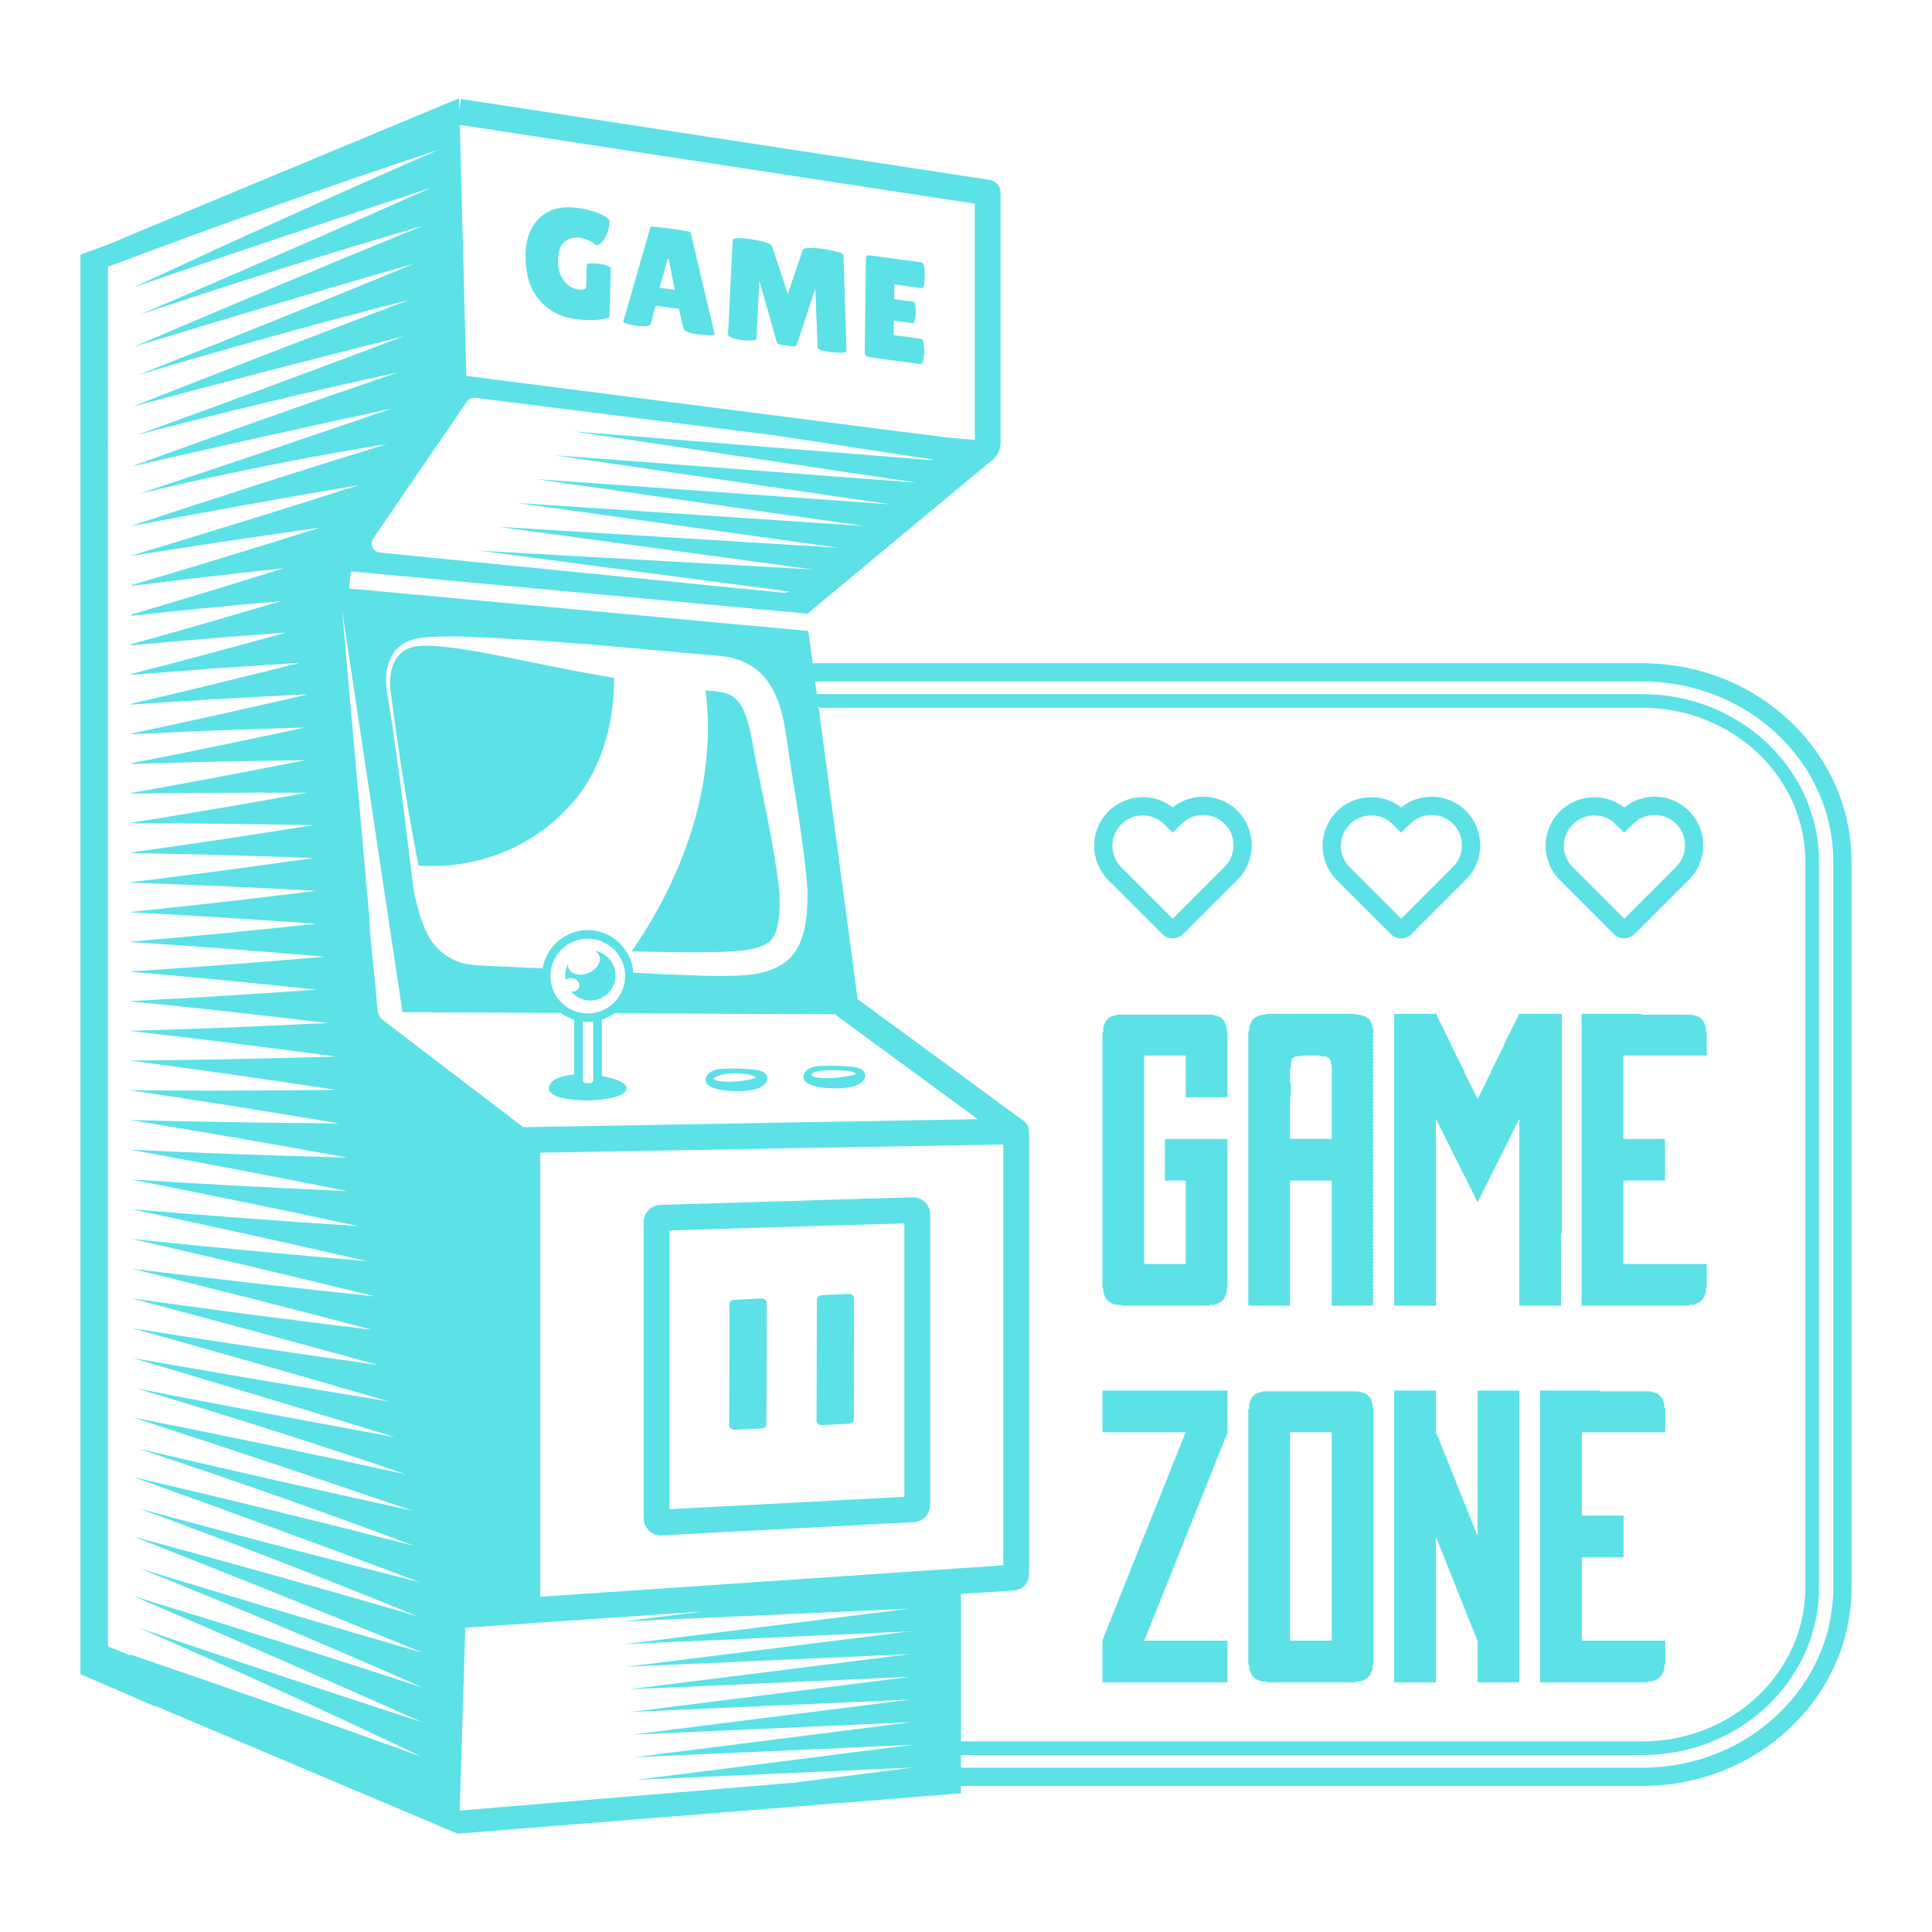 <?xml version="1.0" standalone="no"?>
<svg version="1.1" id="downloadSvg" xmlns="http://www.w3.org/2000/svg" xmlns:xlink="http://www.w3.org/1999/xlink" x="0px" y="0px" viewBox="0 0 1200 1200" enable-background="new 0 0 1200 1200" xml:space="preserve" height="512" width="512">
<g>
	<path fill="#1A1A3A" d="M1020.218,411.953H504.774l-2.682-20.036l-285.18-26.385l0.98-10.624l283.653,26.244l114.877-95.514&#10;&#9;&#9;c3.209-2.668,5.049-6.589,5.049-10.76v-155.22c0-3.952-2.887-7.313-6.795-7.912L286.36,61.481l-1.023,6.7l-0.185-7.102&#10;&#9;&#9;L82.169,145.542v0.004L67.039,151.9L50,158.124v881.751l46.612,20.127v-0.387l187.578,79.307l312.671-25.045v-4.608h423.356&#10;&#9;&#9;c71.562,0,129.782-55.249,129.782-123.16V535.113C1150,467.202,1091.78,411.953,1020.218,411.953z M335.557,991.774V715.958&#10;&#9;&#9;l287.618-5.085V972.25L335.557,991.774z M596.861,990.079l31.254-2.122c5.122-0.078,11.067-2.199,11.067-11.609V702.725&#10;&#9;&#9;c0-0.013-0.004-0.026-0.004-0.039c0-0.037-0.011-0.071-0.011-0.108c-0.013-0.726-0.144-1.417-0.339-2.084&#10;&#9;&#9;c-0.044-0.149-0.084-0.294-0.137-0.44c-0.245-0.688-0.561-1.337-0.975-1.924c-0.055-0.078-0.124-0.145-0.183-0.221&#10;&#9;&#9;c-0.423-0.558-0.916-1.052-1.469-1.482c-0.059-0.046-0.094-0.112-0.155-0.156l-103.212-75.69L508.41,439.116&#10;&#9;&#9;c0.474,0.176,0.96,0.317,1.429,0.506h510.379c55.755,0,101.113,42.838,101.113,95.491v450.995&#10;&#9;&#9;c0,52.653-45.359,95.491-101.113,95.491H596.861V990.079z M242.848,408.201c2.005-3.96,5.363-7.456,9.496-9.404&#10;&#9;&#9;c4.092-2.151,8.624-2.626,12.85-3.049c17.002-1.1,33.602,0.141,50.232,0.965c33.231,1.858,66.158,4.789,98.86,7.797&#10;&#9;&#9;c8.185,0.775,16.308,1.561,24.538,2.165l6.151,0.523c1.802,0.162,4.578,0.381,7.215,0.911c5.201,0.951,10.727,2.942,15.615,6.283&#10;&#9;&#9;c4.922,3.304,8.825,7.947,11.53,12.61c2.737,4.701,4.449,9.444,5.752,13.991c2.473,9.124,3.441,17.63,4.653,25.649&#10;&#9;&#9;c2.427,16.033,5.21,32.596,7.543,49.067c1.191,8.263,2.3,16.556,3.19,24.96c0.457,4.206,0.816,8.355,1.121,13.016&#10;&#9;&#9;c0.025,4.645-0.142,9.009-0.542,13.443c-0.386,4.454-1.007,9.059-2.475,13.894c-1.429,4.765-3.907,9.995-8.059,14.135&#10;&#9;&#9;c-4.162,4.122-9.27,6.549-13.926,8.002c-2.375,0.764-4.626,1.257-6.952,1.708c-2.374,0.379-4.74,0.72-6.918,0.842&#10;&#9;&#9;c-17.558,1.096-33.877,0.025-50.537-0.599c-6.271-0.3-12.521-0.621-18.783-0.933c-0.287-3.898-1.336-7.553-3.037-10.861&#10;&#9;&#9;c-4.739-9.22-14.242-15.608-25.302-15.608c-11.063,0-20.567,6.388-25.307,15.608c-1.304,2.537-2.269,5.252-2.763,8.156&#10;&#9;&#9;c-7.962-0.368-15.927-0.775-23.889-1.095l-12.326-0.574c-4.047-0.156-8.916-0.31-13.406-1.61&#10;&#9;&#9;c-9.238-2.281-17.273-9.215-21.439-17.18c-4.409-7.933-6.216-16.417-8.264-24.302c-1.592-8.822-2.319-16.655-3.387-24.996&#10;&#9;&#9;c-3.878-32.863-8.16-65.723-13.258-98.306C239.297,425.261,238.944,416.295,242.848,408.201z M365.061,629.474&#10;&#9;&#9;c-12.802,0-23.218-10.413-23.218-23.216c0-12.803,10.416-23.216,23.218-23.216c12.798,0,23.214,10.414,23.214,23.216&#10;&#9;&#9;C388.275,619.06,377.859,629.474,365.061,629.474z M368.453,634.467v36.427c0,0.987-0.802,1.79-1.787,1.79h-2.892&#10;&#9;&#9;c-0.99,0-1.793-0.802-1.793-1.79v-36.395c1.025,0.112,2.025,0.311,3.079,0.311C366.223,634.81,367.328,634.602,368.453,634.467z&#10;&#9;&#9; M605.464,126.528v147.401l-0.159,0.132c-0.008-0.003-0.017-0.006-0.025-0.009l0.101-0.85l-17.346-1.465l-298.396-38.234&#10;&#9;&#9;L285.58,77.557L605.464,126.528z M289.936,249.507c1.193-1.743,3.259-2.673,5.354-2.41l185.16,23.209l98.798,15.089&#10;&#9;&#9;c0.071,0.155,0.155,0.304,0.211,0.465l-223.03-17.887l212.443,31.762l-0.038,0.033l-224.202-16.989L553.15,313.26l-0.011,0.01&#10;&#9;&#9;l-220.3-15.686l204.387,29.176l-216.184-14.37l200.106,27.855l-211.901-13.049l195.817,26.539L297.45,342.003l192.482,25.357&#10;&#9;&#9;c-1.01,0.578-2.133,0.937-3.308,0.82l-250.702-24.968c-4.262-0.424-6.514-5.26-4.094-8.795L289.936,249.507z M262.797,1048.276&#10;&#9;&#9;c-59.724-19.549-119.57-38.409-179.629-56.842c59.997,25.699,119.825,51.796,179.431,78.388&#10;&#9;&#9;c-58.861-19.065-117.55-38.659-176.106-58.643c59.127,25.722,117.553,52.291,175.8,80.138&#10;&#9;&#9;c-60.388-21.866-120.919-43.052-181.681-63.811l-0.001,0.732l-8.725-3.746c-1.477-0.503-2.945-1.025-4.422-1.527&#10;&#9;&#9;c-0.003-0.133-0.006-0.245-0.009-0.375l-0.415-0.178v-10.331v-6.683c-0.021-0.866-0.043-1.768-0.066-2.735&#10;&#9;&#9;c0.022,0.01,0.044,0.02,0.066,0.029v-33.098c-0.028-1.045-0.056-2.134-0.087-3.328c0.029,0.011,0.058,0.023,0.087,0.035v-33.089&#10;&#9;&#9;c-0.028-1.047-0.056-2.138-0.088-3.335c0.03,0.01,0.058,0.022,0.088,0.032v-32.51c-0.035-1.22-0.072-2.492-0.113-3.918&#10;&#9;&#9;c0.038,0.012,0.075,0.025,0.113,0.037v-32.512c-0.035-1.219-0.072-2.489-0.113-3.914c0.038,0.011,0.075,0.022,0.113,0.034V315.089&#10;&#9;&#9;c-0.035-1.191-0.071-2.434-0.111-3.826c0.037-0.009,0.074-0.017,0.111-0.026v-32.535c-0.035-1.192-0.071-2.434-0.111-3.827&#10;&#9;&#9;c0.037-0.01,0.074-0.019,0.111-0.029v-33.124c-0.027-1.019-0.055-2.081-0.086-3.245c0.029-0.009,0.058-0.017,0.086-0.026v-33.134&#10;&#9;&#9;c-0.027-1.014-0.055-2.072-0.086-3.23c0.028-0.01,0.057-0.019,0.086-0.029v-33.73c-0.021-0.837-0.041-1.707-0.064-2.641&#10;&#9;&#9;c68.223-25.659,136.422-49.854,205.636-72.705c-63.583,27.659-126.74,56.286-189.648,85.446&#10;&#9;&#9;c61.439-21.069,123.027-41.704,184.795-61.785c-60.12,26.735-120.462,52.968-180.967,78.819&#10;&#9;&#9;c58.396-19.56,116.8-38.004,176.006-55.288c-60.189,24.536-120.043,49.666-179.787,75.23&#10;&#9;&#9;c58.106-17.734,116.338-35.054,174.725-51.838c-57.096,23.542-114.391,46.595-171.833,69.28&#10;&#9;&#9;c55.908-16.67,111.766-32.234,168.408-46.608c-57.548,21.532-114.755,43.695-171.872,66.3&#10;&#9;&#9;c56.019-15.025,112.147-29.644,168.408-43.736c-55.032,20.874-110.244,41.266-165.589,61.295&#10;&#9;&#9;c53.844-14.092,107.59-27.058,162.09-38.841c-55.391,18.875-110.452,38.38-165.431,58.367v0.023&#10;&#9;&#9;c53.911-12.303,107.849-24.34,161.899-36.05c-52.335,17.956-104.742,35.597-157.247,53.023&#10;&#9;&#9;c50.773-12.051,102.26-22.553,153.685-30.799c-53.038,16.299-105.75,33.257-158.402,50.699v0.141&#10;&#9;&#9;c46.962-8.88,94.018-17.386,141.134-25.383c-46.91,15.022-93.993,29.579-141.166,43.77v0.193&#10;&#9;&#9;c43.317-6.911,69.437-10.812,116.926-17.524c-47.501,14.895-73.621,22.876-116.958,35.677l-0.001,0.538&#10;&#9;&#9;c34.488-4.346,56.023-6.839,94.512-11.001c-38.5,12.005-60.037,18.555-94.543,28.696l-0.002,0.785&#10;&#9;&#9;c33.794-3.614,54.957-5.66,92.729-9.024c-37.783,11.179-58.948,17.279-92.76,26.678l-0.001,0.761&#10;&#9;&#9;c35.122-3.243,56.975-5.036,96.099-7.947c-39.135,10.784-60.989,16.637-96.13,25.689l-0.001,0.619&#10;&#9;&#9;c38.484-3.134,62.078-4.814,104.623-7.51c-42.556,10.706-66.152,16.456-104.654,25.446l0,0.468&#10;&#9;&#9;c40.538-2.737,65.186-4.15,109.813-6.353c-44.638,10.293-69.289,15.779-109.846,24.395l0,0.43&#10;&#9;&#9;c39.835-1.944,64.111-2.88,108.015-4.227c-43.916,9.411-68.193,14.42-108.047,22.238l-0.001,0.442&#10;&#9;&#9;c39.854-1.248,64.132-1.759,108.048-2.338c-43.928,8.644-68.207,13.229-108.08,20.353l-0.001,0.423&#10;&#9;&#9;c40.459-0.599,65.041-0.712,109.564-0.564c-44.535,7.941-69.118,12.128-109.596,18.611l-0.001,0.369&#10;&#9;&#9;c41.931,0.013,67.261,0.279,113.272,1.13c-46.022,7.293-71.353,11.104-113.304,16.989l-0.001,0.33&#10;&#9;&#9;c41.95,0.747,67.282,1.456,113.304,3.112c-46.034,6.49-71.367,9.858-113.336,15.011l-0.001,0.309&#10;&#9;&#9;c42.695,1.459,68.399,2.599,115.168,5.048c-46.781,5.725-72.487,8.663-115.2,13.111l-0.001,0.288&#10;&#9;&#9;c42.714,2.206,68.42,3.796,115.201,7.065c-46.793,4.907-72.499,7.395-115.233,11.098l0,0.24&#10;&#9;&#9;c44.776,2.96,71.529,5.002,120.392,9.125c-48.875,4.125-75.629,6.165-120.424,9.127l-0.001,0.235&#10;&#9;&#9;c42.753,3.704,68.461,6.194,115.266,11.102c-46.817,3.272-72.526,4.86-115.298,7.069l-0.001,0.216&#10;&#9;&#9;c45.541,4.558,72.663,7.549,122.284,13.423c-49.633,2.403-76.757,3.494-122.317,4.865v0.117&#10;&#9;&#9;c47.606,5.468,75.768,8.99,127.477,15.875c-51.721,1.46-79.883,2.023-127.508,2.492v0.074&#10;&#9;&#9;c47.625,6.303,75.788,10.317,127.508,18.109c-51.733,0.556-79.896,0.625-127.541,0.261v0.057&#10;&#9;&#9;c48.369,7.203,76.899,11.743,129.362,20.518c-52.475-0.402-81.006-0.857-129.395-2.118v0.058&#10;&#9;&#9;c44.915,7.366,89.791,15.101,134.555,23.309c-54.558-1.506-84.128-2.568-134.587-4.891v0.02&#10;&#9;&#9;c44.932,8.155,89.82,16.677,134.587,25.669c-54.498-2.458-84.064-4.036-134.421-7.235c47.213,9.248,94.371,18.884,141.397,29.01&#10;&#9;&#9;c-47.109-3.044-94.212-6.609-141.259-10.563c48.895,10.33,97.728,21.061,146.417,32.296c-48.693-4.1-97.369-8.737-145.979-13.774&#10;&#9;&#9;c50.478,11.449,100.885,23.31,151.138,35.687c-50.374-5.221-100.721-10.996-150.992-17.184&#10;&#9;&#9;c49.829,12.209,99.583,24.82,149.176,37.935c-49.836-6.003-99.633-12.553-149.351-19.51&#10;&#9;&#9;c51.071,13.52,102.049,27.273,152.978,41.341c-50.91-7.091-101.773-14.739-152.544-22.799&#10;&#9;&#9;c53.254,14.902,106.409,30.045,159.508,45.515c-53.157-8.695-106.219-17.72-159.268-27.007&#10;&#9;&#9;c54.377,16.107,108.648,32.458,162.858,49.14c-53.583-9.768-107.065-19.868-160.529-30.221&#10;&#9;&#9;c56.261,16.695,111.854,34.346,167.473,53.361c-56.515-12.453-113.069-24.176-169.816-35.423&#10;&#9;&#9;c57.935,18.839,115.737,38.09,173.363,57.855c-56.762-12.322-113.405-25.185-169.955-38.444&#10;&#9;&#9;c57.703,19.082,114.724,39.099,171.718,60.469c-58.134-14.909-116.338-29.098-174.741-42.827&#10;&#9;&#9;c59.577,21.371,119.006,43.157,178.24,65.46c-58.417-14.81-116.694-30.167-174.862-45.925&#10;&#9;&#9;c58.207,21.275,115.732,43.441,173.167,66.954c-58.671-17.125-117.443-33.525-176.418-49.498&#10;&#9;&#9;c60.125,23.644,120.088,47.697,179.844,72.261c-58.933-17.03-117.709-34.603-176.362-52.572&#10;&#9;&#9;C145.797,997.811,204.363,1022.387,262.797,1048.276z M210.521,346.652l-1.482,2.164l-0.132-0.013L210.521,346.652z&#10;&#9;&#9; M237.398,633.254c-1.372-1.102-2.087-2.579-2.507-4.223l-0.274-0.025l-1.279-14.429l-4.346-43.49l1.31,9.251l-17.894-201.842&#10;&#9;&#9;l37.581,250.205l98.194,0.463c2.534,1.873,5.388,3.278,8.464,4.235v34.041c-7.047,0.572-14.726,2.483-15.7,8.066&#10;&#9;&#9;c-1.845,10.586,45.174,10.265,48.135,1.277c1.477-4.485-8.81-7.212-15.292-8.468v-35.015c2.875-0.932,5.559-2.239,7.955-3.979&#10;&#9;&#9;l137.227,0.647c0.442,0.556,0.929,1.078,1.513,1.505l86.819,63.669l-282.282,4.988L237.398,633.254z M493.393,1107.237&#10;&#9;&#9;l-207.865,17.354l3.467-113.668c0.079,0.002,0.152,0.022,0.232,0.022c0.182,0,0.37-0.005,0.552-0.018l146.727-9.961l-49.708,6.169&#10;&#9;&#9;l177.841-7.933l-176.638,21.987l176.971-7.89l-175.767,21.944l176.104-7.848l-174.9,21.902l175.237-7.805l-174.034,21.859&#10;&#9;&#9;l174.37-7.762l-173.166,21.816l173.5-7.719l-172.297,21.773l172.633-7.677l-171.429,21.731l171.763-7.634L493.393,1107.237z&#10;&#9;&#9; M1138.678,986.108c0,61.667-53.142,111.838-118.461,111.838H596.861v-7.855h423.356c60.437,0,109.605-46.647,109.605-103.982&#10;&#9;&#9;V535.113c0-57.336-49.168-103.982-109.605-103.982H507.341l-1.051-7.856h513.928c65.318,0,118.461,50.171,118.461,111.838V986.108z&#10;&#9;&#9;" style="fill: rgb(92, 225, 230);"/>
	<polygon fill="#1A1A3A" points="761.896,637.495 761.38,637.495 761.38,635.942 760.86,635.942 760.86,634.905 760.343,634.905 &#10;&#9;&#9;760.343,633.87 759.826,633.87 759.826,633.352 759.306,633.352 759.306,632.833 758.79,632.833 758.79,632.316 758.273,632.316 &#10;&#9;&#9;758.273,631.798 757.236,631.798 757.236,631.28 755.683,631.28 755.683,630.763 753.61,630.763 753.61,630.245 693.538,630.245 &#10;&#9;&#9;693.538,630.763 691.467,630.763 691.467,631.28 689.914,631.28 689.914,631.798 688.877,631.798 688.877,632.316 688.358,632.316 &#10;&#9;&#9;688.358,632.833 687.841,632.833 687.841,633.352 687.324,633.352 687.324,633.87 686.804,633.87 686.804,634.905 686.287,634.905 &#10;&#9;&#9;686.287,635.942 685.771,635.942 685.771,637.495 685.251,637.495 685.251,641.12 684.734,641.12 684.734,800.107 685.251,800.107 &#10;&#9;&#9;685.251,803.213 685.771,803.213 685.771,804.767 686.287,804.767 686.287,805.803 686.804,805.803 686.804,806.839 &#10;&#9;&#9;687.324,806.839 687.324,807.357 687.841,807.357 687.841,807.875 688.358,807.875 688.358,808.392 688.877,808.392 &#10;&#9;&#9;688.877,808.91 689.914,808.91 689.914,809.428 690.948,809.428 690.948,809.947 692.501,809.947 692.501,810.464 696.128,810.464 &#10;&#9;&#9;696.128,810.982 751.539,810.982 751.539,810.464 754.646,810.464 754.646,809.947 756.2,809.947 756.2,809.428 757.236,809.428 &#10;&#9;&#9;757.236,808.91 758.273,808.91 758.273,808.392 758.79,808.392 758.79,807.875 759.306,807.875 759.306,807.357 759.826,807.357 &#10;&#9;&#9;759.826,806.839 760.343,806.839 760.343,805.803 760.86,805.803 760.86,804.767 761.38,804.767 761.38,803.213 761.896,803.213 &#10;&#9;&#9;761.896,800.107 762.416,800.107 762.416,707.407 723.575,707.407 723.575,733.301 736.522,733.301 736.522,785.088 &#10;&#9;&#9;710.628,785.088 710.628,655.62 736.522,655.62 736.522,681.515 762.416,681.515 762.416,640.602 761.896,640.602 &#9;" style="fill: rgb(92, 225, 230);"/>
	<path fill="#1A1A3A" d="M852.523,636.977h-0.517v-1.553h-0.52v-1.035h-0.517v-1.036h-0.517v-0.518h-0.52v-0.517h-1.034v-0.518&#10;&#9;&#9;h-0.52v-0.518h-1.553v-0.517h-1.553v-0.518h-3.107v-0.518h-55.931v0.518h-3.107v0.518h-1.553v0.517h-1.034v0.518h-1.037v0.518&#10;&#9;&#9;h-0.52v0.517h-0.517v0.518h-0.517v0.518h-0.52v1.035h-0.517v1.037h-0.517v1.553h-0.52v3.107h-0.517v170.38h25.894v-77.681h25.894&#10;&#9;&#9;v77.681h25.894v-0.518h-0.52v-0.517h0.52v-1.555h-0.52v-0.517h0.52v-1.553h-0.52v-0.518h0.52v-1.553h-0.52v-0.518h0.52v-1.553&#10;&#9;&#9;h-0.52v-0.518h0.52v-1.553h-0.52v-0.518h0.52v-1.553h-0.52v-0.518h0.52v-1.553h-0.52v-0.517h0.52v-1.555h-0.52v-0.517h0.52v-1.553&#10;&#9;&#9;h-0.52v-0.518h0.52v-1.553h-0.52v-0.518h0.52v-1.553h-0.52v-0.518h0.52v-1.553h-0.52v-0.518h0.52v-1.553h-0.52v-0.518h0.52v-1.553&#10;&#9;&#9;h-0.52v-0.517h0.52v-1.555h-0.52v-0.517h0.52v-1.553h-0.52v-0.518h0.52v-1.553h-0.52v-0.518h0.52v-1.553h-0.52v-0.518h0.52v-1.553&#10;&#9;&#9;h-0.52v-0.518h0.52v-1.553h-0.52v-0.518h0.52v-1.553h-0.52v-0.517h0.52v-1.555h-0.52v-0.517h0.52v-1.553h-0.52v-0.518h0.52v-1.553&#10;&#9;&#9;h-0.52v-0.518h0.52v-1.553h-0.52v-0.518h0.52v-1.553h-0.52v-0.518h0.52v-1.553h-0.52v-0.518h0.52v-1.553h-0.52v-0.517h0.52v-1.555&#10;&#9;&#9;h-0.52v-0.517h0.52v-1.553h-0.52v-0.518h0.52v-1.553h-0.52v-0.518h0.52v-1.553h-0.52v-0.518h0.52v-1.553h-0.52v-0.518h0.52v-1.553&#10;&#9;&#9;h-0.52v-0.518h0.52v-1.553h-0.52v-0.517h0.52v-1.555h-0.52v-0.517h0.52v-1.553h-0.52v-0.518h0.52v-1.553h-0.52v-0.518h0.52v-1.553&#10;&#9;&#9;h-0.52v-0.518h0.52v-1.553h-0.52v-0.518h0.52v-1.553h-0.52v-0.517h0.52v-1.555h-0.52v-0.517h0.52v-1.555h-0.52v-0.517h0.52v-1.553&#10;&#9;&#9;h-0.52v-0.518h0.52v-1.553h-0.52v-0.518h0.52v-1.553h-0.52v-0.518h0.52v-1.553h-0.52v-0.518h0.52v-1.553h-0.52v-0.517h0.52v-1.555&#10;&#9;&#9;h-0.52v-0.517h0.52v-1.553h-0.52v-0.518h0.52v-1.553h-0.52V704.3h0.52v-1.553h-0.52v-0.518h0.52v-1.553h-0.52v-0.518h0.52v-1.553&#10;&#9;&#9;h-0.52v-0.518h0.52v-1.553h-0.52v-0.517h0.52v-1.555h-0.52v-0.517h0.52v-1.553h-0.52v-0.518h0.52v-1.553h-0.52V689.8h0.52v-1.553&#10;&#9;&#9;h-0.52v-0.518h0.52v-1.553h-0.52v-0.518h0.52v-1.553h-0.52v-0.518h0.52v-1.553h-0.52v-0.517h0.52v-1.555h-0.52v-0.517h0.52v-1.553&#10;&#9;&#9;h-0.52v-0.518h0.52v-1.553h-0.52v-0.518h0.52v-1.553h-0.52v-0.518h0.52v-1.553h-0.52v-0.518h0.52v-1.553h-0.52v-0.518h0.52v-1.553&#10;&#9;&#9;h-0.52v-0.517h0.52v-1.555h-0.52v-0.517h0.52v-1.553h-0.52v-0.518h0.52v-1.553h-0.52v-0.518h0.52v-1.553h-0.52v-0.518h0.52v-1.553&#10;&#9;&#9;h-0.52v-0.518h0.52v-1.553h-0.52v-0.518h0.52v-1.553h-0.52v-0.517h0.52v-1.555h-0.52v-0.517h0.52v-1.553h-0.52v-0.518h0.52v-1.553&#10;&#9;&#9;h-0.52v-0.518h0.52v-1.553h-0.52v-0.518h0.52v-1.553h-0.52v-0.518h0.52v-3.107h-0.52V636.977z M827.148,707.407h-25.894v-26.929&#10;&#9;&#9;h0.517v-7.768h-0.517v-9.32h0.517v-4.143h0.52v-1.553h0.517v-0.518h0.517v-0.518h1.036v-0.517h3.624v-0.518h12.43v0.518h3.626&#10;&#9;&#9;v0.517h1.034v0.518h0.52v0.518h0.517v1.035h0.517v2.59h0.52V707.407z" style="fill: rgb(92, 225, 230);"/>
	<polygon fill="#1A1A3A" points="969.56,810.982 969.56,765.927 970.08,765.927 970.08,629.726 943.149,629.726 943.149,631.28 &#10;&#9;&#9;942.632,631.28 942.632,632.316 942.113,632.316 942.113,633.352 941.596,633.352 941.596,634.388 941.079,634.388 &#10;&#9;&#9;941.079,635.423 940.559,635.423 940.559,636.458 940.042,636.458 940.042,637.495 939.525,637.495 939.525,638.53 939.006,638.53 &#10;&#9;&#9;939.006,639.567 938.489,639.567 938.489,640.602 937.972,640.602 937.972,641.638 937.452,641.638 937.452,642.673 &#10;&#9;&#9;936.935,642.673 936.935,643.709 936.419,643.709 936.419,644.745 935.899,644.745 935.899,645.78 935.382,645.78 935.382,646.817 &#10;&#9;&#9;934.862,646.817 934.862,647.852 934.345,647.852 934.345,649.405 933.829,649.405 933.829,650.442 933.309,650.442 &#10;&#9;&#9;933.309,651.477 932.792,651.477 932.792,652.514 932.275,652.514 932.275,653.549 931.755,653.549 931.755,654.584 &#10;&#9;&#9;931.239,654.584 931.239,655.62 930.722,655.62 930.722,656.656 930.202,656.656 930.202,657.692 929.685,657.692 929.685,658.727 &#10;&#9;&#9;929.168,658.727 929.168,659.764 928.649,659.764 928.649,660.799 928.132,660.799 928.132,661.834 927.612,661.834 &#10;&#9;&#9;927.612,662.871 927.095,662.871 927.095,663.906 926.578,663.906 926.578,664.942 926.059,664.942 926.059,666.496 &#10;&#9;&#9;925.542,666.496 925.542,667.531 925.025,667.531 925.025,668.568 924.505,668.568 924.505,669.603 923.988,669.603 &#10;&#9;&#9;923.988,670.639 923.471,670.639 923.471,671.674 922.952,671.674 922.952,672.709 922.435,672.709 922.435,673.746 &#10;&#9;&#9;921.918,673.746 921.918,674.781 921.398,674.781 921.398,675.818 920.882,675.818 920.882,676.853 920.362,676.853 &#10;&#9;&#9;920.362,677.889 919.845,677.889 919.845,678.925 919.328,678.925 919.328,679.96 918.808,679.96 918.808,680.996 918.292,680.996 &#10;&#9;&#9;918.292,682.031 917.255,682.031 917.255,680.996 916.738,680.996 916.738,679.96 916.221,679.96 916.221,678.925 915.702,678.925 &#10;&#9;&#9;915.702,677.889 915.185,677.889 915.185,676.853 914.668,676.853 914.668,675.818 914.148,675.818 914.148,674.781 &#10;&#9;&#9;913.631,674.781 913.631,673.746 913.112,673.746 913.112,672.709 912.595,672.709 912.595,671.674 912.078,671.674 &#10;&#9;&#9;912.078,670.639 911.558,670.639 911.558,669.603 911.041,669.603 911.041,668.568 910.524,668.568 910.524,667.531 &#10;&#9;&#9;910.005,667.531 910.005,666.496 909.488,666.496 909.488,664.942 908.971,664.942 908.971,663.906 908.451,663.906 &#10;&#9;&#9;908.451,662.871 907.935,662.871 907.935,661.834 907.418,661.834 907.418,660.799 906.898,660.799 906.898,659.764 &#10;&#9;&#9;906.381,659.764 906.381,658.727 905.861,658.727 905.861,657.692 905.345,657.692 905.345,656.656 904.828,656.656 &#10;&#9;&#9;904.828,655.62 904.308,655.62 904.308,654.584 903.791,654.584 903.791,653.549 903.274,653.549 903.274,652.514 902.755,652.514 &#10;&#9;&#9;902.755,651.477 902.238,651.477 902.238,650.442 901.721,650.442 901.721,649.405 901.201,649.405 901.201,647.852 &#10;&#9;&#9;900.684,647.852 900.684,646.817 900.167,646.817 900.167,645.78 899.648,645.78 899.648,644.745 899.131,644.745 899.131,643.709 &#10;&#9;&#9;898.611,643.709 898.611,642.673 898.094,642.673 898.094,641.638 897.577,641.638 897.577,640.602 897.058,640.602 &#10;&#9;&#9;897.058,639.567 896.541,639.567 896.541,638.53 896.024,638.53 896.024,637.495 895.504,637.495 895.504,636.458 894.987,636.458 &#10;&#9;&#9;894.987,635.423 894.471,635.423 894.471,634.388 893.951,634.388 893.951,633.352 893.434,633.352 893.434,632.316 &#10;&#9;&#9;892.917,632.316 892.917,631.28 892.398,631.28 892.398,629.726 865.987,629.726 865.987,810.982 891.881,810.982 891.881,695.497 &#10;&#9;&#9;892.398,695.497 892.398,696.532 892.917,696.532 892.917,697.568 893.434,697.568 893.434,698.604 893.951,698.604 &#10;&#9;&#9;893.951,699.64 894.471,699.64 894.471,700.675 894.987,700.675 894.987,701.71 895.504,701.71 895.504,702.747 896.024,702.747 &#10;&#9;&#9;896.024,703.782 896.541,703.782 896.541,704.819 897.058,704.819 897.058,705.854 897.577,705.854 897.577,706.89 898.094,706.89 &#10;&#9;&#9;898.094,707.925 898.611,707.925 898.611,708.961 899.131,708.961 899.131,709.997 899.648,709.997 899.648,711.032 &#10;&#9;&#9;900.167,711.032 900.167,712.069 900.684,712.069 900.684,713.104 901.201,713.104 901.201,714.141 901.721,714.141 &#10;&#9;&#9;901.721,715.176 902.238,715.176 902.238,716.211 902.755,716.211 902.755,717.247 903.274,717.247 903.274,718.282 &#10;&#9;&#9;903.791,718.282 903.791,719.319 904.308,719.319 904.308,720.354 904.828,720.354 904.828,721.389 905.345,721.389 &#10;&#9;&#9;905.345,722.426 905.861,722.426 905.861,723.461 906.381,723.461 906.381,724.498 906.898,724.498 906.898,725.533 &#10;&#9;&#9;907.418,725.533 907.418,726.569 907.935,726.569 907.935,727.604 908.451,727.604 908.451,728.64 908.971,728.64 908.971,729.676 &#10;&#9;&#9;909.488,729.676 909.488,730.711 910.005,730.711 910.005,731.748 910.524,731.748 910.524,732.783 911.041,732.783 &#10;&#9;&#9;911.041,733.819 911.558,733.819 911.558,734.855 912.078,734.855 912.078,735.89 912.595,735.89 912.595,736.926 913.112,736.926 &#10;&#9;&#9;913.112,737.961 913.631,737.961 913.631,738.998 914.148,738.998 914.148,740.033 914.668,740.033 914.668,741.07 915.185,741.07 &#10;&#9;&#9;915.185,742.105 915.702,742.105 915.702,743.14 916.221,743.14 916.221,744.177 916.738,744.177 916.738,745.212 917.255,745.212 &#10;&#9;&#9;917.255,746.248 918.292,746.248 918.292,745.212 918.808,745.212 918.808,744.177 919.328,744.177 919.328,743.14 919.845,743.14 &#10;&#9;&#9;919.845,742.105 920.362,742.105 920.362,741.07 920.882,741.07 920.882,740.033 921.398,740.033 921.398,738.998 921.918,738.998 &#10;&#9;&#9;921.918,737.961 922.435,737.961 922.435,736.926 922.952,736.926 922.952,735.89 923.471,735.89 923.471,734.855 923.988,734.855 &#10;&#9;&#9;923.988,733.819 924.505,733.819 924.505,732.783 925.025,732.783 925.025,731.748 925.542,731.748 925.542,730.711 &#10;&#9;&#9;926.059,730.711 926.059,729.676 926.578,729.676 926.578,728.64 927.095,728.64 927.095,727.604 927.612,727.604 927.612,726.569 &#10;&#9;&#9;928.132,726.569 928.132,725.533 928.649,725.533 928.649,724.498 929.168,724.498 929.168,723.461 929.685,723.461 &#10;&#9;&#9;929.685,722.426 930.202,722.426 930.202,721.389 930.722,721.389 930.722,720.354 931.239,720.354 931.239,719.319 &#10;&#9;&#9;931.755,719.319 931.755,718.282 932.275,718.282 932.275,717.247 932.792,717.247 932.792,716.211 933.309,716.211 &#10;&#9;&#9;933.309,715.176 933.829,715.176 933.829,714.141 934.345,714.141 934.345,713.104 934.862,713.104 934.862,712.069 &#10;&#9;&#9;935.382,712.069 935.382,711.032 935.899,711.032 935.899,709.997 936.419,709.997 936.419,708.961 936.935,708.961 &#10;&#9;&#9;936.935,707.925 937.452,707.925 937.452,706.89 937.972,706.89 937.972,705.854 938.489,705.854 938.489,704.819 939.006,704.819 &#10;&#9;&#9;939.006,703.782 939.525,703.782 939.525,702.747 940.042,702.747 940.042,701.71 940.559,701.71 940.559,700.675 941.079,700.675 &#10;&#9;&#9;941.079,699.64 941.596,699.64 941.596,698.604 942.113,698.604 942.113,697.568 942.632,697.568 942.632,696.532 943.149,696.532 &#10;&#9;&#9;943.149,695.497 943.669,695.497 943.669,810.982 &#9;" style="fill: rgb(92, 225, 230);"/>
	<polygon fill="#1A1A3A" points="1057.469,633.87 1057.469,633.352 1056.95,633.352 1056.95,632.833 1056.433,632.833 &#10;&#9;&#9;1056.433,632.316 1055.916,632.316 1055.916,631.798 1054.879,631.798 1054.879,631.28 1053.326,631.28 1053.326,630.763 &#10;&#9;&#9;1051.253,630.763 1051.253,630.245 1019.665,630.245 1019.665,629.726 982.377,629.726 982.377,810.982 1049.182,810.982 &#10;&#9;&#9;1049.182,810.464 1052.289,810.464 1052.289,809.947 1053.843,809.947 1053.843,809.428 1054.879,809.428 1054.879,808.91 &#10;&#9;&#9;1055.916,808.91 1055.916,808.392 1056.433,808.392 1056.433,807.875 1056.95,807.875 1056.95,807.357 1057.469,807.357 &#10;&#9;&#9;1057.469,806.839 1057.986,806.839 1057.986,805.803 1058.503,805.803 1058.503,804.767 1059.023,804.767 1059.023,803.213 &#10;&#9;&#9;1059.54,803.213 1059.54,800.107 1060.059,800.107 1060.059,785.088 1008.271,785.088 1008.271,733.301 1034.165,733.301 &#10;&#9;&#9;1034.165,707.407 1008.271,707.407 1008.271,655.62 1060.059,655.62 1060.059,640.602 1059.54,640.602 1059.54,637.495 &#10;&#9;&#9;1059.023,637.495 1059.023,635.942 1058.503,635.942 1058.503,634.905 1057.986,634.905 1057.986,633.87 &#9;" style="fill: rgb(92, 225, 230);"/>
	<polygon fill="#1A1A3A" points="684.734,889.576 736.522,889.576 736.522,890.094 736.002,890.094 736.002,891.13 735.485,891.13 &#10;&#9;&#9;735.485,892.683 734.969,892.683 734.969,893.719 734.449,893.719 734.449,895.273 733.932,895.273 733.932,896.308 &#10;&#9;&#9;733.415,896.308 733.415,897.861 732.896,897.861 732.896,898.898 732.379,898.898 732.379,900.451 731.859,900.451 &#10;&#9;&#9;731.859,901.487 731.342,901.487 731.342,903.04 730.825,903.04 730.825,904.077 730.306,904.077 730.306,905.63 729.789,905.63 &#10;&#9;&#9;729.789,906.665 729.272,906.665 729.272,908.22 728.752,908.22 728.752,909.255 728.235,909.255 728.235,910.808 727.718,910.808 &#10;&#9;&#9;727.718,911.845 727.199,911.845 727.199,913.398 726.682,913.398 726.682,914.434 726.165,914.434 726.165,915.987 &#10;&#9;&#9;725.645,915.987 725.645,917.024 725.128,917.024 725.128,918.577 724.609,918.577 724.609,919.612 724.092,919.612 &#10;&#9;&#9;724.092,921.166 723.575,921.166 723.575,922.202 723.055,922.202 723.055,923.755 722.538,923.755 722.538,924.791 &#10;&#9;&#9;722.022,924.791 722.022,926.345 721.502,926.345 721.502,927.381 720.985,927.381 720.985,928.934 720.468,928.934 &#10;&#9;&#9;720.468,929.971 719.949,929.971 719.949,931.524 719.432,931.524 719.432,932.559 718.915,932.559 718.915,934.113 &#10;&#9;&#9;718.395,934.113 718.395,935.149 717.878,935.149 717.878,936.703 717.359,936.703 717.359,937.738 716.842,937.738 &#10;&#9;&#9;716.842,939.291 716.325,939.291 716.325,940.328 715.805,940.328 715.805,941.881 715.288,941.881 715.288,942.916 &#10;&#9;&#9;714.771,942.916 714.771,944.471 714.252,944.471 714.252,945.506 713.735,945.506 713.735,947.06 713.218,947.06 713.218,948.096 &#10;&#9;&#9;712.698,948.096 712.698,949.65 712.181,949.65 712.181,950.685 711.665,950.685 711.665,952.238 711.145,952.238 711.145,953.275 &#10;&#9;&#9;710.628,953.275 710.628,954.828 710.108,954.828 710.108,955.863 709.591,955.863 709.591,957.417 709.075,957.417 &#10;&#9;&#9;709.075,958.453 708.555,958.453 708.555,960.007 708.038,960.007 708.038,961.042 707.521,961.042 707.521,962.595 &#10;&#9;&#9;707.002,962.595 707.002,963.632 706.485,963.632 706.485,965.185 705.968,965.185 705.968,966.22 705.448,966.22 705.448,967.775 &#10;&#9;&#9;704.931,967.775 704.931,968.81 704.414,968.81 704.414,970.364 703.895,970.364 703.895,971.4 703.378,971.4 703.378,972.954 &#10;&#9;&#9;702.858,972.954 702.858,973.989 702.341,973.989 702.341,975.542 701.824,975.542 701.824,976.579 701.305,976.579 &#10;&#9;&#9;701.305,978.132 700.788,978.132 700.788,979.167 700.271,979.167 700.271,980.721 699.751,980.721 699.751,981.757 &#10;&#9;&#9;699.234,981.757 699.234,983.311 698.718,983.311 698.718,984.346 698.198,984.346 698.198,985.901 697.681,985.901 &#10;&#9;&#9;697.681,986.936 697.164,986.936 697.164,988.489 696.644,988.489 696.644,989.526 696.128,989.526 696.128,991.079 &#10;&#9;&#9;695.608,991.079 695.608,992.114 695.091,992.114 695.091,993.668 694.574,993.668 694.574,994.704 694.055,994.704 &#10;&#9;&#9;694.055,996.258 693.538,996.258 693.538,997.293 693.021,997.293 693.021,998.846 692.501,998.846 692.501,999.883 &#10;&#9;&#9;691.984,999.883 691.984,1001.436 691.467,1001.436 691.467,1002.471 690.948,1002.471 690.948,1004.026 690.431,1004.026 &#10;&#9;&#9;690.431,1005.061 689.914,1005.061 689.914,1006.615 689.394,1006.615 689.394,1007.651 688.877,1007.651 688.877,1009.205 &#10;&#9;&#9;688.358,1009.205 688.358,1010.24 687.841,1010.24 687.841,1011.793 687.324,1011.793 687.324,1012.83 686.804,1012.83 &#10;&#9;&#9;686.804,1014.383 686.287,1014.383 686.287,1015.418 685.771,1015.418 685.771,1016.972 685.251,1016.972 685.251,1018.008 &#10;&#9;&#9;684.734,1018.008 684.734,1044.938 762.416,1044.938 762.416,1019.043 710.628,1019.043 710.628,1018.527 711.145,1018.527 &#10;&#9;&#9;711.145,1017.49 711.665,1017.49 711.665,1015.937 712.181,1015.937 712.181,1014.901 712.698,1014.901 712.698,1013.347 &#10;&#9;&#9;713.218,1013.347 713.218,1012.312 713.735,1012.312 713.735,1010.758 714.252,1010.758 714.252,1009.722 714.771,1009.722 &#10;&#9;&#9;714.771,1008.168 715.288,1008.168 715.288,1007.133 715.805,1007.133 715.805,1005.58 716.325,1005.58 716.325,1004.543 &#10;&#9;&#9;716.842,1004.543 716.842,1002.99 717.359,1002.99 717.359,1001.954 717.878,1001.954 717.878,1000.401 718.395,1000.401 &#10;&#9;&#9;718.395,999.365 718.915,999.365 718.915,997.811 719.432,997.811 719.432,996.776 719.949,996.776 719.949,995.221 &#10;&#9;&#9;720.468,995.221 720.468,994.186 720.985,994.186 720.985,992.633 721.502,992.633 721.502,991.596 722.022,991.596 &#10;&#9;&#9;722.022,990.043 722.538,990.043 722.538,989.007 723.055,989.007 723.055,987.454 723.575,987.454 723.575,986.417 &#10;&#9;&#9;724.092,986.417 724.092,984.864 724.609,984.864 724.609,983.829 725.128,983.829 725.128,982.276 725.645,982.276 &#10;&#9;&#9;725.645,981.239 726.165,981.239 726.165,979.686 726.682,979.686 726.682,978.65 727.199,978.65 727.199,977.096 727.718,977.096 &#10;&#9;&#9;727.718,976.06 728.235,976.06 728.235,974.507 728.752,974.507 728.752,973.47 729.272,973.47 729.272,971.917 729.789,971.917 &#10;&#9;&#9;729.789,970.882 730.306,970.882 730.306,969.328 730.825,969.328 730.825,968.292 731.342,968.292 731.342,966.739 &#10;&#9;&#9;731.859,966.739 731.859,965.703 732.379,965.703 732.379,964.15 732.896,964.15 732.896,963.113 733.415,963.113 733.415,961.56 &#10;&#9;&#9;733.932,961.56 733.932,960.525 734.449,960.525 734.449,958.971 734.969,958.971 734.969,957.935 735.485,957.935 &#10;&#9;&#9;735.485,956.381 736.002,956.381 736.002,955.345 736.522,955.345 736.522,953.792 737.039,953.792 737.039,952.756 &#10;&#9;&#9;737.556,952.756 737.556,951.203 738.075,951.203 738.075,950.166 738.592,950.166 738.592,948.613 739.109,948.613 &#10;&#9;&#9;739.109,947.578 739.629,947.578 739.629,946.024 740.146,946.024 740.146,944.988 740.665,944.988 740.665,943.434 &#10;&#9;&#9;741.182,943.434 741.182,942.399 741.699,942.399 741.699,940.846 742.219,940.846 742.219,939.809 742.736,939.809 &#10;&#9;&#9;742.736,938.256 743.253,938.256 743.253,937.221 743.772,937.221 743.772,935.666 744.289,935.666 744.289,934.631 &#10;&#9;&#9;744.806,934.631 744.806,933.077 745.326,933.077 745.326,932.041 745.843,932.041 745.843,930.487 746.359,930.487 &#10;&#9;&#9;746.359,929.452 746.879,929.452 746.879,927.899 747.396,927.899 747.396,926.862 747.916,926.862 747.916,925.309 &#10;&#9;&#9;748.432,925.309 748.432,924.274 748.949,924.274 748.949,922.72 749.469,922.72 749.469,921.684 749.986,921.684 749.986,920.13 &#10;&#9;&#9;750.503,920.13 750.503,919.095 751.022,919.095 751.022,917.54 751.539,917.54 751.539,916.505 752.056,916.505 752.056,914.952 &#10;&#9;&#9;752.576,914.952 752.576,913.915 753.093,913.915 753.093,912.362 753.61,912.362 753.61,911.327 754.129,911.327 754.129,909.773 &#10;&#9;&#9;754.646,909.773 754.646,908.737 755.166,908.737 755.166,907.183 755.683,907.183 755.683,906.148 756.2,906.148 756.2,904.595 &#10;&#9;&#9;756.719,904.595 756.719,903.558 757.236,903.558 757.236,902.005 757.753,902.005 757.753,900.97 758.273,900.97 758.273,899.415 &#10;&#9;&#9;758.79,899.415 758.79,898.38 759.306,898.38 759.306,896.826 759.826,896.826 759.826,895.79 760.343,895.79 760.343,894.236 &#10;&#9;&#9;760.86,894.236 760.86,893.201 761.38,893.201 761.38,891.648 761.896,891.648 761.896,890.611 762.416,890.611 762.416,863.682 &#10;&#9;&#9;684.734,863.682 &#9;" style="fill: rgb(92, 225, 230);"/>
	<path fill="#1A1A3A" d="M852.523,871.451h-0.517v-1.553h-0.52v-1.037h-0.517v-1.035h-0.517v-0.518h-0.52v-0.518h-0.517v-0.517&#10;&#9;&#9;h-0.517v-0.518h-1.036v-0.518h-1.553v-0.517h-2.073V864.2h-60.072v0.518h-2.07v0.517h-1.553v0.518h-1.037v0.518h-0.52v0.517h-0.517&#10;&#9;&#9;v0.518h-0.517v0.518h-0.52v1.035h-0.517v1.037h-0.517v1.553h-0.52v3.625h-0.517v158.986h0.517v3.107h0.52v1.553h0.517v1.036h0.517&#10;&#9;&#9;v1.035h0.52v0.518h0.517v0.518h0.517v0.517h0.52v0.518h1.037v0.518h1.034v0.518h1.553v0.517h3.627v0.518h55.412v-0.518h3.107&#10;&#9;&#9;v-0.517h1.553v-0.518h1.037v-0.518h1.036v-0.518h0.517v-0.517h0.517v-0.518h0.52v-0.518h0.517v-1.035h0.517v-1.036h0.52v-1.553&#10;&#9;&#9;h0.517v-3.107h0.52V874.557h-0.52V871.451z M827.148,1019.043h-25.894V889.576h25.894V1019.043z" style="fill: rgb(92, 225, 230);"/>
	<polygon fill="#1A1A3A" points="917.775,953.275 917.255,953.275 917.255,952.238 916.738,952.238 916.738,950.685 &#10;&#9;&#9;916.221,950.685 916.221,949.65 915.702,949.65 915.702,948.096 915.185,948.096 915.185,947.06 914.668,947.06 914.668,945.506 &#10;&#9;&#9;914.148,945.506 914.148,944.471 913.631,944.471 913.631,942.916 913.112,942.916 913.112,941.881 912.595,941.881 &#10;&#9;&#9;912.595,940.328 912.078,940.328 912.078,939.291 911.558,939.291 911.558,937.738 911.041,937.738 911.041,936.703 &#10;&#9;&#9;910.524,936.703 910.524,935.149 910.005,935.149 910.005,934.113 909.488,934.113 909.488,932.559 908.971,932.559 &#10;&#9;&#9;908.971,931.524 908.451,931.524 908.451,929.971 907.935,929.971 907.935,928.934 907.418,928.934 907.418,927.381 &#10;&#9;&#9;906.898,927.381 906.898,926.345 906.381,926.345 906.381,924.791 905.861,924.791 905.861,923.755 905.345,923.755 &#10;&#9;&#9;905.345,922.202 904.828,922.202 904.828,921.166 904.308,921.166 904.308,919.612 903.791,919.612 903.791,918.577 &#10;&#9;&#9;903.274,918.577 903.274,917.024 902.755,917.024 902.755,915.987 902.238,915.987 902.238,914.434 901.721,914.434 &#10;&#9;&#9;901.721,913.398 901.201,913.398 901.201,911.845 900.684,911.845 900.684,910.808 900.167,910.808 900.167,909.255 &#10;&#9;&#9;899.648,909.255 899.648,908.22 899.131,908.22 899.131,906.665 898.611,906.665 898.611,905.63 898.094,905.63 898.094,904.077 &#10;&#9;&#9;897.577,904.077 897.577,903.04 897.058,903.04 897.058,901.487 896.541,901.487 896.541,900.451 896.024,900.451 896.024,898.898 &#10;&#9;&#9;895.504,898.898 895.504,897.861 894.987,897.861 894.987,896.308 894.471,896.308 894.471,895.273 893.951,895.273 &#10;&#9;&#9;893.951,893.719 893.434,893.719 893.434,892.683 892.917,892.683 892.917,891.13 892.398,891.13 892.398,890.094 891.881,890.094 &#10;&#9;&#9;891.881,863.682 865.987,863.682 865.987,1044.938 891.881,1044.938 891.881,955.345 892.398,955.345 892.398,956.381 &#10;&#9;&#9;892.917,956.381 892.917,957.935 893.434,957.935 893.434,958.971 893.951,958.971 893.951,960.525 894.471,960.525 &#10;&#9;&#9;894.471,961.56 894.987,961.56 894.987,963.113 895.504,963.113 895.504,964.15 896.024,964.15 896.024,965.703 896.541,965.703 &#10;&#9;&#9;896.541,966.739 897.058,966.739 897.058,968.292 897.577,968.292 897.577,969.328 898.094,969.328 898.094,970.882 &#10;&#9;&#9;898.611,970.882 898.611,971.917 899.131,971.917 899.131,973.47 899.648,973.47 899.648,974.507 900.167,974.507 900.167,976.06 &#10;&#9;&#9;900.684,976.06 900.684,977.096 901.201,977.096 901.201,978.65 901.721,978.65 901.721,979.686 902.238,979.686 902.238,981.239 &#10;&#9;&#9;902.755,981.239 902.755,982.276 903.274,982.276 903.274,983.829 903.791,983.829 903.791,984.864 904.308,984.864 &#10;&#9;&#9;904.308,986.417 904.828,986.417 904.828,987.454 905.345,987.454 905.345,989.007 905.861,989.007 905.861,990.043 &#10;&#9;&#9;906.381,990.043 906.381,991.596 906.898,991.596 906.898,992.633 907.418,992.633 907.418,994.186 907.935,994.186 &#10;&#9;&#9;907.935,995.221 908.451,995.221 908.451,996.776 908.971,996.776 908.971,997.811 909.488,997.811 909.488,999.365 &#10;&#9;&#9;910.005,999.365 910.005,1000.401 910.524,1000.401 910.524,1001.954 911.041,1001.954 911.041,1002.99 911.558,1002.99 &#10;&#9;&#9;911.558,1004.543 912.078,1004.543 912.078,1005.58 912.595,1005.58 912.595,1007.133 913.112,1007.133 913.112,1008.168 &#10;&#9;&#9;913.631,1008.168 913.631,1009.722 914.148,1009.722 914.148,1010.758 914.668,1010.758 914.668,1012.312 915.185,1012.312 &#10;&#9;&#9;915.185,1013.347 915.702,1013.347 915.702,1014.901 916.221,1014.901 916.221,1015.937 916.738,1015.937 916.738,1017.49 &#10;&#9;&#9;917.255,1017.49 917.255,1018.527 917.775,1018.527 917.775,1044.938 943.669,1044.938 943.669,863.682 917.775,863.682 &#9;" style="fill: rgb(92, 225, 230);"/>
	<polygon fill="#1A1A3A" points="1023.418,1044.419 1026.525,1044.419 1026.525,1043.902 1028.079,1043.902 1028.079,1043.384 &#10;&#9;&#9;1029.115,1043.384 1029.115,1042.866 1030.152,1042.866 1030.152,1042.348 1030.669,1042.348 1030.669,1041.831 1031.185,1041.831 &#10;&#9;&#9;1031.185,1041.312 1031.705,1041.312 1031.705,1040.794 1032.222,1040.794 1032.222,1039.759 1032.739,1039.759 1032.739,1038.722 &#10;&#9;&#9;1033.259,1038.722 1033.259,1037.169 1033.775,1037.169 1033.775,1034.062 1034.295,1034.062 1034.295,1019.043 982.507,1019.043 &#10;&#9;&#9;982.507,967.257 1008.401,967.257 1008.401,941.363 982.507,941.363 982.507,889.576 1034.295,889.576 1034.295,874.557 &#10;&#9;&#9;1033.775,874.557 1033.775,871.451 1033.259,871.451 1033.259,869.897 1032.739,869.897 1032.739,868.861 1032.222,868.861 &#10;&#9;&#9;1032.222,867.825 1031.705,867.825 1031.705,867.307 1031.185,867.307 1031.185,866.789 1030.669,866.789 1030.669,866.272 &#10;&#9;&#9;1030.152,866.272 1030.152,865.754 1029.115,865.754 1029.115,865.235 1027.562,865.235 1027.562,864.719 1025.489,864.719 &#10;&#9;&#9;1025.489,864.2 993.901,864.2 993.901,863.682 956.613,863.682 956.613,1044.938 1023.418,1044.938 &#9;" style="fill: rgb(92, 225, 230);"/>
	<path fill="#1A1A3A" d="M768.685,503.682l-0.014-0.011c-11.012-10.987-28.501-11.695-40.295-2.148&#10;&#9;&#9;c-5.448-4.259-12.132-6.573-19.141-6.366c-8.066,0.155-15.587,3.441-21.179,9.254c-11.297,11.739-11.297,30.134,0.077,41.951&#10;&#9;&#9;l33.739,33.739c1.708,1.744,3.997,2.717,6.438,2.742c0.03,0,0.058,0,0.088,0c2.405,0,4.674-0.926,6.393-2.612l33.868-33.871&#10;&#9;&#9;C780.405,534.601,780.416,515.457,768.685,503.682z M760.653,538.358l-32.257,32.257l-32.18-32.18&#10;&#9;&#9;c-7.062-7.339-7.062-18.835,0-26.173c3.494-3.635,8.196-5.689,13.237-5.785c0.124-0.003,0.249-0.003,0.373-0.003&#10;&#9;&#9;c4.901,0,9.531,1.863,12.997,5.194l5.503,5.514l5.664-5.495c7.35-7.339,19.321-7.347,26.682-0.003&#10;&#9;&#9;C768.002,519.045,767.991,531.011,760.653,538.358z" style="fill: rgb(92, 225, 230);"/>
	<path fill="#1A1A3A" d="M870.29,582.843c2.405,0,4.674-0.926,6.393-2.612l33.868-33.871c11.745-11.758,11.756-30.903,0.025-42.678&#10;&#9;&#9;l-0.014-0.011c-11.018-10.99-28.498-11.692-40.295-2.148c-5.448-4.259-12.134-6.573-19.141-6.366&#10;&#9;&#9;c-8.066,0.155-15.587,3.441-21.179,9.254c-11.297,11.739-11.297,30.134,0.077,41.951l33.739,33.739&#10;&#9;&#9;c1.708,1.744,3.997,2.717,6.438,2.742C870.232,582.843,870.26,582.843,870.29,582.843z M838.108,538.435&#10;&#9;&#9;c-7.062-7.339-7.062-18.835,0-26.173c3.494-3.635,8.196-5.689,13.237-5.785c0.124-0.003,0.249-0.003,0.373-0.003&#10;&#9;&#9;c4.901,0,9.531,1.863,13,5.197l5.512,5.512l5.653-5.495c7.347-7.339,19.318-7.347,26.682-0.003&#10;&#9;&#9;c7.33,7.361,7.319,19.327-0.019,26.674l-32.254,32.26L838.108,538.435z" style="fill: rgb(92, 225, 230);"/>
	<path fill="#1A1A3A" d="M1002.301,580.107c1.775,1.808,4.124,2.72,6.49,2.72c2.336,0,4.685-0.89,6.512-2.684l33.783-33.783&#10;&#9;&#9;c11.747-11.758,11.756-30.905,0.019-42.678l-0.008-0.011c-11.015-10.99-28.495-11.689-40.301-2.145&#10;&#9;&#9;c-12.029-9.392-29.507-8.35-40.317,2.886c-11.297,11.739-11.297,30.134,0.077,41.951L1002.301,580.107z M976.639,512.262&#10;&#9;&#9;c3.709-3.856,8.676-5.791,13.635-5.791c4.688,0,9.367,1.73,12.975,5.199l5.512,5.512l5.65-5.495&#10;&#9;&#9;c7.364-7.339,19.329-7.341,26.682-0.008c7.333,7.364,7.328,19.329-0.014,26.679l-32.257,32.257l-32.182-32.18&#10;&#9;&#9;C969.577,531.096,969.577,519.601,976.639,512.262z" style="fill: rgb(92, 225, 230);"/>
	<path fill="#1A1A3A" d="M566.744,743.652l-156.626,4.762c-5.8,0.18-10.343,4.864-10.343,10.669v183.92&#10;&#9;&#9;c0,2.913,1.214,5.734,3.329,7.743c1.991,1.889,4.601,2.928,7.342,2.928l157.189-8.246c5.669-0.3,10.108-4.981,10.108-10.658&#10;&#9;&#9;V754.321c0-2.871-1.182-5.664-3.246-7.66C572.377,744.605,569.516,743.527,566.744,743.652z M561.737,929.708l-145.955,7.67V764.26&#10;&#9;&#9;l145.955-4.439V929.708z" style="fill: rgb(92, 225, 230);"/>
	<path fill="#1A1A3A" d="M456.253,888.027l16.799-0.821c1.671-0.081,2.981-1.329,2.985-2.843l0.188-74.988&#10;&#9;&#9;c0.004-1.639-1.516-2.944-3.326-2.856l-16.799,0.82c-1.671,0.082-2.981,1.329-2.986,2.843l-0.188,74.988&#10;&#9;&#9;C452.923,886.81,454.444,888.116,456.253,888.027z" style="fill: rgb(92, 225, 230);"/>
	<path fill="#1A1A3A" d="M510.498,885.145l16.8-0.821c1.671-0.082,2.981-1.329,2.985-2.843l0.189-74.987&#10;&#9;&#9;c0.004-1.639-1.516-2.945-3.325-2.856l-16.8,0.82c-1.672,0.081-2.981,1.329-2.985,2.843l-0.188,74.988&#10;&#9;&#9;C507.169,883.928,508.689,885.234,510.498,885.145z" style="fill: rgb(92, 225, 230);"/>
	<path fill="#1A1A3A" d="M357.271,198.133c5.039,0.68,9.52,0.852,13.448,0.516c3.919-0.339,6.529-0.865,7.837-1.589l0.792-30.003&#10;&#9;&#9;c0.016-0.964-1.203-1.8-3.647-2.517l-3.788-0.8c-1.23-0.164-2.777-0.232-4.658-0.195c-1.876,0.036-2.819,0.5-2.829,1.397&#10;&#9;&#9;l-0.375,13.034c-0.021,1.667-1.693,2.274-5.028,1.826c-3.329-0.451-6.248-2.24-8.764-5.372c-2.517-3.132-3.736-7.383-3.663-12.761&#10;&#9;&#9;c0.073-5.377,1.371-9.179,3.897-11.403c2.522-2.225,5.784-3.069,9.796-2.527c1.678,0.227,3.418,0.737,5.226,1.527&#10;&#9;&#9;c1.798,0.789,3.002,1.462,3.611,2.027c0.609,0.563,1.183,0.881,1.735,0.956c0.547,0.073,1.448-0.445,2.694-1.561&#10;&#9;&#9;c1.246-1.118,2.371-2.905,3.371-5.364c1.005-2.465,1.516-4.4,1.537-5.807c0.016-1.41,0.006-2.374-0.057-2.895&#10;&#9;&#9;c-1.339-1.652-3.83-3.16-7.462-4.518c-3.643-1.36-7.728-2.345-12.25-2.954c-9.958-1.344-17.784,0.711-23.49,6.156&#10;&#9;&#9;c-5.711,5.453-8.634,13.141-8.769,23.062c-0.157,11.654,2.6,20.879,8.264,27.671C340.368,192.833,347.897,196.866,357.271,198.133z&#10;&#9;&#9;" style="fill: rgb(92, 225, 230);"/>
	<path fill="#1A1A3A" d="M389.15,200.978c1.391,0.521,3.548,0.977,6.461,1.37c5.466,0.737,8.389,0.198,8.78-1.615l2.793-10.825&#10;&#9;&#9;l14.48,1.957l2.845,12.036c0.401,1.741,3.246,2.968,8.53,3.681c1.636,0.221,3.851,0.401,6.643,0.539&#10;&#9;&#9;c2.799,0.135,4.2-0.005,4.205-0.427l-14.923-63.278c0.005-0.482-4.143-1.282-12.459-2.407c-8.316-1.123-12.479-1.443-12.484-0.961&#10;&#9;&#9;l-16.95,58.88C387.071,200.11,387.764,200.459,389.15,200.978z M414.786,160.754l0.547,0.073l3.846,19.225l-9.567-1.292&#10;&#9;&#9;L414.786,160.754z" style="fill: rgb(92, 225, 230);"/>
	<path fill="#1A1A3A" d="M456.44,210.383c1.396,0.37,2.835,0.657,4.325,0.854c1.485,0.203,3.356,0.287,5.607,0.261&#10;&#9;&#9;c2.246-0.026,3.413-0.487,3.486-1.381l1.767-35.813l10.963,38.616c0.11,0.677,2.111,1.282,5.993,1.805&#10;&#9;&#9;c3.887,0.524,5.956,0.44,6.206-0.248l11.615-35.115l1.417,36.422c-0.016,1.204,2.678,2.17,8.082,2.9&#10;&#9;&#9;c1.818,0.248,3.918,0.378,6.289,0.399c2.371,0.018,3.559-0.302,3.569-0.964l-1.834-59.524c0.01-0.841-1.542-1.639-4.664-2.392&#10;&#9;&#9;s-5.81-1.282-8.056-1.587c-7.831-1.058-12.031-0.839-12.599,0.651l-9.307,27.293l-9.817-29.789c-0.349-1.011-2.1-1.894-5.252-2.652&#10;&#9;&#9;c-3.152-0.755-5.82-1.282-8.003-1.579c-7.414-1.001-11.124-0.779-11.14,0.664l-2.892,58.341&#10;&#9;&#9;C452.121,208.624,453.533,209.57,456.44,210.383z" style="fill: rgb(92, 225, 230);"/>
	<path fill="#1A1A3A" d="M540.488,221.917l31.139,4.207c0.85,0.115,1.475-0.826,1.861-2.821c0.396-1.996,0.599-3.637,0.615-4.932&#10;&#9;&#9;c0.016-1.292-0.052-2.522-0.219-3.689c-0.329-2.694-1.011-4.111-2.043-4.252l-16.752-2.262l0.125-9.02l11.563,1.563&#10;&#9;&#9;c0.729,0.096,1.24-0.693,1.532-2.371c0.297-1.678,0.458-3.147,0.474-4.408c0.057-4.205-0.495-6.388-1.646-6.545l-11.745-1.587&#10;&#9;&#9;l0.125-9.111l16.841,2.275c1.277,0.172,1.954-2.4,2.027-7.725c0.073-5.32-0.532-8.069-1.808-8.241l-32.598-4.403&#10;&#9;&#9;c-1.396-0.187-2.1,0.498-2.121,2.061l-0.792,57.994C537.038,220.517,538.179,221.604,540.488,221.917z" style="fill: rgb(92, 225, 230);"/>
	<path fill="#1A1A3A" d="M258.673,531.031c0.425,2.16,0.848,4.362,1.275,6.572c28.546,2.326,67.627-6.671,95.772-39.159&#10;&#9;&#9;c23.644-27.292,25.858-62.515,25.625-77.367c-22.605-3.85-45.024-8.457-67.362-13.016c-16.167-3.123-32.47-6.492-48.569-7.041&#10;&#9;&#9;c-3.98,0.053-7.897,0.143-11.338,1.619c-3.48,1.319-6.478,3.793-8.371,7.122c-3.849,6.712-4.029,15.362-2.586,23.243&#10;&#9;&#9;C247.385,465.9,252.513,498.514,258.673,531.031z" style="fill: rgb(92, 225, 230);"/>
	<path fill="#1A1A3A" d="M461.222,590.375c7.241-0.686,14.563-3.035,17.721-6.556c3.29-3.462,4.829-10.339,5.158-17.959&#10;&#9;&#9;c0.227-3.808,0.202-7.726,0.067-11.34c-0.395-3.577-0.876-7.655-1.472-11.65c-1.153-8.006-2.539-16.063-4.012-24.12&#10;&#9;&#9;c-2.956-16.179-6.451-32.092-9.711-48.639c-1.538-8.274-2.796-16.211-4.896-23.001c-2.025-6.893-4.995-11.876-8.826-14.38&#10;&#9;&#9;c-1.941-1.335-4.326-2.312-7.243-2.862c-2.06-0.444-6.192-0.727-9.819-1.098c3.743,27.277,4.402,89.332-45.879,162.172&#10;&#9;&#9;c6.76,0.121,13.533,0.252,20.284,0.357C428.976,591.418,445.788,591.861,461.222,590.375z" style="fill: rgb(92, 225, 230);"/>
	<path fill="#1A1A3A" d="M443.992,676.043c3.338,1.043,6.661,1.392,9.993,1.598c3.331,0.179,6.662,0.13,10.037-0.175&#10;&#9;&#9;c3.376-0.499,6.75-0.835,10.31-3.388c0.868-0.727,1.93-1.813,2.251-3.629c0.367-1.982-1.028-3.643-1.911-4.227&#10;&#9;&#9;c-1.942-1.299-3.675-1.482-5.373-1.778c-3.393-0.445-6.637-0.399-9.868-0.697c-3.249-0.07-6.449-0.108-9.724,0.025&#10;&#9;&#9;c-3.228,0.217-6.728,0.458-9.729,3.096c-0.701,0.703-1.264,1.641-1.537,2.661c-0.348,0.969-0.16,2.639,0.63,3.549&#10;&#9;&#9;C440.581,674.865,442.351,675.474,443.992,676.043z M443.563,669.621c1.426-1.306,4.277-2.001,6.899-2.48&#10;&#9;&#9;c2.702-0.455,5.538-0.574,8.298-0.388c2.745,0.284,5.681,0.138,8.089,1.069c1.114,0.42,2.267,0.907,2.788,1.391&#10;&#9;&#9;c0.038,0.113-0.181,0.181-0.441,0.279c-1.599,0.679-4.347,1.259-6.877,1.639c-2.6,0.423-5.305,0.658-8.003,0.732&#10;&#9;&#9;c-2.686,0.047-4.312,0.025-6.391-0.227c-1.242-0.15-2.855-0.245-3.414-0.672C444.057,670.743,442.897,670.269,443.563,669.621z" style="fill: rgb(92, 225, 230);"/>
	<path fill="#1A1A3A" d="M504.776,674.271c3.338,1.043,6.661,1.392,9.993,1.598c3.33,0.179,6.661,0.129,10.037-0.174&#10;&#9;&#9;c3.376-0.499,6.75-0.835,10.309-3.389c0.869-0.727,1.93-1.813,2.252-3.629c0.366-1.983-1.029-3.644-1.912-4.227&#10;&#9;&#9;c-1.942-1.3-3.676-1.482-5.373-1.779c-3.393-0.445-6.637-0.398-9.868-0.697c-3.249-0.069-6.449-0.108-9.724,0.026&#10;&#9;&#9;c-3.228,0.216-6.729,0.458-9.729,3.096c-0.7,0.703-1.264,1.641-1.536,2.66c-0.348,0.969-0.16,2.639,0.63,3.549&#10;&#9;&#9;C501.364,673.093,503.135,673.702,504.776,674.271z M504.686,666.578c1.434-1.286,4.4-1.497,7.097-1.713&#10;&#9;&#9;c2.926-0.234,6.891-0.242,9.667-0.058c2.759,0.279,5.423-0.051,7.844,0.866c1.12,0.414,3.227,1.032,1.518,1.7&#10;&#9;&#9;c-0.079,0.023-0.242,0.096-0.553,0.198c-1.214,0.445-4.381,0.977-6.925,1.351c-2.614,0.417-5.334,0.648-8.048,0.721&#10;&#9;&#9;c-2.701,0.046-5.46-0.015-7.98-0.435c-1.238-0.195-2.461-0.569-3.023-0.988C503.827,668.002,504.016,667.216,504.686,666.578z" style="fill: rgb(92, 225, 230);"/>
	<path fill="#1A1A3A" d="M369.335,590.518c1.289,0.656,2.315,1.614,2.862,2.891c1.611,3.759-1.327,8.625-6.562,10.868&#10;&#9;&#9;c-5.234,2.243-10.783,1.014-12.395-2.746c-0.375-0.875-0.481-1.812-0.391-2.759c-1.096,2.135-1.773,4.518-1.773,7.082&#10;&#9;&#9;c0,0.982,0.115,1.936,0.288,2.868c1.182-1.148,3.127-1.579,5.019-0.942c2.551,0.859,4.025,3.319,3.292,5.493&#10;&#9;&#9;c-0.633,1.88-2.714,2.847-4.912,2.543c2.862,3.42,7.108,5.641,11.916,5.641c8.618,0,15.603-6.986,15.603-15.603&#10;&#9;&#9;C382.282,598.146,376.681,591.784,369.335,590.518z" style="fill: rgb(92, 225, 230);"/>
</g>
</svg>